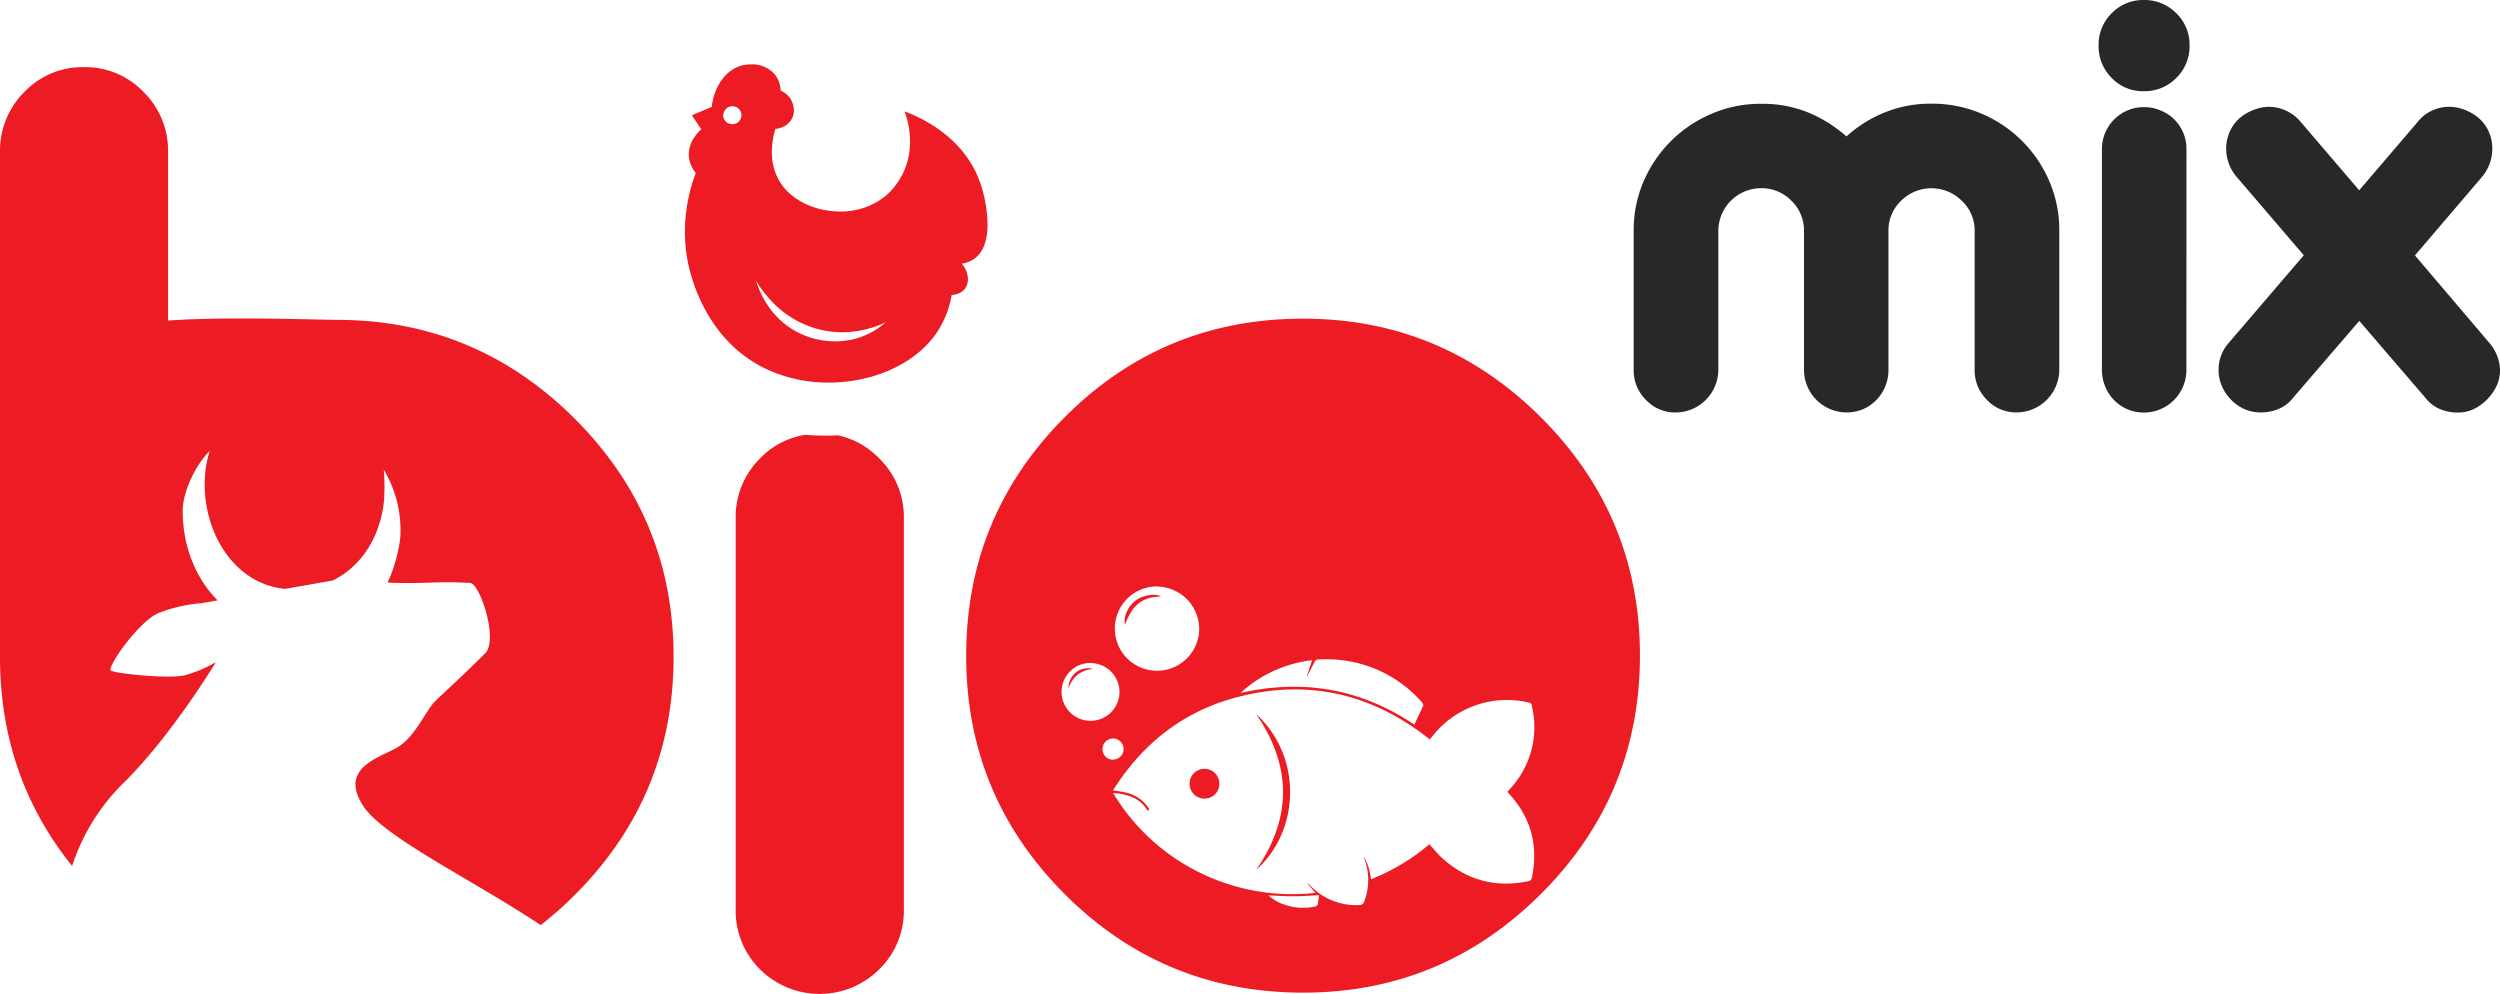 <svg xmlns="http://www.w3.org/2000/svg" viewBox="0 0 754.4 299.92"><defs><style>.cls-1{fill:#282828;}.cls-2{fill:#ed1c24;fill-rule:evenodd;}</style></defs><title>Asset 1</title><g id="Layer_2" data-name="Layer 2"><g id="Layer_1-2" data-name="Layer 1"><path class="cls-1" d="M568.35,34.09a36.48,36.48,0,0,1,14.57-2.8,37.49,37.49,0,0,1,15,3,38.47,38.47,0,0,1,20.49,20.42,37,37,0,0,1,3,14.9v42a12.93,12.93,0,0,1-12.84,12.84,12.07,12.07,0,0,1-9-3.79,12.5,12.5,0,0,1-3.7-9.06v-42A12.24,12.24,0,0,0,592,60.6a13,13,0,0,0-18.35,0,12.36,12.36,0,0,0-3.79,9.06v42a13,13,0,0,1-1,5,12.51,12.51,0,0,1-2.72,4.12,12.75,12.75,0,0,1-4,2.72,12.89,12.89,0,0,1-17.77-11.86v-42a12.37,12.37,0,0,0-3.79-9.06,12.55,12.55,0,0,0-9.22-3.79,12.93,12.93,0,0,0-12.84,12.84v42a12.93,12.93,0,0,1-12.84,12.84,12.07,12.07,0,0,1-9-3.79,12.5,12.5,0,0,1-3.7-9.06v-42a36.93,36.93,0,0,1,3-14.9A38.69,38.69,0,0,1,516.5,34.33a36.9,36.9,0,0,1,14.89-3A36.33,36.33,0,0,1,546,34.09a41.46,41.46,0,0,1,11.19,7.08A38.53,38.53,0,0,1,568.35,34.09Z"/><path class="cls-1" d="M637.22,4a13.19,13.19,0,0,1,9.71-4,13.47,13.47,0,0,1,9.79,4,13.08,13.08,0,0,1,4,9.72,13.34,13.34,0,0,1-4,9.8,13.33,13.33,0,0,1-9.79,4,13,13,0,0,1-9.71-4,13.48,13.48,0,0,1-3.95-9.8A13.21,13.21,0,0,1,637.22,4Zm22.55,107.7A12.84,12.84,0,0,1,642,123.51a12.72,12.72,0,0,1-4-2.72,12.51,12.51,0,0,1-2.72-4.12,13,13,0,0,1-1-5V45a12.65,12.65,0,0,1,12.67-12.68,13,13,0,0,1,5,1A12.53,12.53,0,0,1,656.07,36a12.76,12.76,0,0,1,2.72,4,12.43,12.43,0,0,1,1,4.94Z"/><path class="cls-1" d="M674.91,53.35a13.1,13.1,0,0,1-3.13-8.23,12.43,12.43,0,0,1,1.32-5.93,11.74,11.74,0,0,1,3.29-4,14.73,14.73,0,0,1,4.2-2.22,12.86,12.86,0,0,1,4-.74,12.63,12.63,0,0,1,9.71,4.61l17.61,20.58,17.61-20.58a11.53,11.53,0,0,1,4.36-3.46,12.23,12.23,0,0,1,9.38-.41,14.73,14.73,0,0,1,4.2,2.22,11.77,11.77,0,0,1,3.29,4,12.46,12.46,0,0,1,1.32,5.93A13.12,13.12,0,0,1,749,53.35L728.73,77.07l22.55,26.51a13.12,13.12,0,0,1,3.13,8.23,11,11,0,0,1-1,4.53,14.1,14.1,0,0,1-2.72,4,14.41,14.41,0,0,1-4,3,11.24,11.24,0,0,1-5.1,1.15,13.65,13.65,0,0,1-5.35-1.07,10.77,10.77,0,0,1-4.36-3.38L711.94,96.83,692,120a10.81,10.81,0,0,1-4.36,3.38,13.66,13.66,0,0,1-5.35,1.07,12.12,12.12,0,0,1-5.35-1.15,13,13,0,0,1-4-3,13.51,13.51,0,0,1-2.55-4,11.89,11.89,0,0,1-.91-4.53,12.24,12.24,0,0,1,3-8.23l22.71-26.51Z"/><path class="cls-2" d="M465,269.75q-29.87,29.79-71.76,29.79-42.27,0-72-29.79t-29.68-71.9q0-42.1,29.68-71.9t72-29.79q41.89,0,71.76,29.79t29.87,71.9Q494.82,240,465,269.75Zm-78,3a16.72,16.72,0,0,0,9.7.83c.6-.12.94-.36,1-1,.08-.79.21-1.58.33-2.44-2.6.12-5.12.31-7.63.32s-5-.17-7.65-.27A14.46,14.46,0,0,0,387,272.8Zm-51.13-43.54a3.18,3.18,0,1,0-3.17-3.21A3.14,3.14,0,0,0,335.82,229.25Zm-7-29.17a8.74,8.74,0,1,0,8.95,8.75A8.78,8.78,0,0,0,328.81,200.08Zm20-23.09a12.73,12.73,0,1,0,13,12.68A12.85,12.85,0,0,0,348.83,177Zm80.33,35.11a37.89,37.89,0,0,0-21.23-12.35,38.44,38.44,0,0,0-10.27-.69,1.09,1.09,0,0,0-1,.66c-.73,1.46-1.49,2.91-2.23,4.36l-.13,0,1.6-4.81a38.38,38.38,0,0,0-21.63,9.89c19-4.33,36.35-1.26,52.49,9.54.93-2,1.85-3.91,2.73-5.87C429.51,212.63,429.32,212.29,429.16,212.11Zm33.05.83a1,1,0,0,0-.92-.89A28.6,28.6,0,0,0,432,222.47l-.53.68c-17.21-13.72-36.54-18.38-58-12.81-16.35,4.25-28.7,14-37.61,28.18,1.2.19,2.28.3,3.34.53a11.08,11.08,0,0,1,7.12,4.41,2,2,0,0,1,.34.57,2.23,2.23,0,0,1,0,.65c-.19-.11-.47-.16-.57-.33-1.81-3-4.72-4.23-8-4.81-.66-.12-1.33-.15-2.2-.25a62.63,62.63,0,0,0,22,21.8,63.34,63.34,0,0,0,39.05,8.35l-2.25-2.63.18-.17c.13.16.25.32.38.47a19.16,19.16,0,0,0,14.77,6,1.55,1.55,0,0,0,1.7-1.18,18.57,18.57,0,0,0,0-12.87,2,2,0,0,1-.15-.62,17.46,17.46,0,0,1,2.13,6.9,63,63,0,0,0,17.63-10.58c1.31,1.43,2.49,2.93,3.89,4.2,7.44,6.71,16.14,9,26,6.94a1.17,1.17,0,0,0,1.05-1.06c2-9.64-.25-18.13-7-25.44l-.41-.44c.57-.64,1.15-1.24,1.68-1.89A27.29,27.29,0,0,0,462.22,212.94ZM379,215.43c14.27,13,13.17,35.49.09,47C389.87,246.89,389.86,231.06,379,215.43ZM363.46,241a4.5,4.5,0,1,1,4.5-4.47A4.51,4.51,0,0,1,363.46,241Zm-24-52.47c-.57-2.61,1.11-6,3.79-7.7,2.22-1.38,5.75-1.78,7.07-.79C344.83,180.05,341.61,182.57,339.5,188.52ZM325.17,203.6a8,8,0,0,0-2.7,4.28,5.84,5.84,0,0,1,7.45-6A8.42,8.42,0,0,0,325.17,203.6Zm-34.93-124a7.26,7.26,0,0,1,1.84,4.67A4.79,4.79,0,0,1,291,87.36,5.41,5.41,0,0,1,287.17,89a28.91,28.91,0,0,1-4.59,11.52c-6.59,9.55-19.42,14.93-32.51,14.93a44,44,0,0,1-19.44-4.38c-17.31-8.56-21.94-26.75-22.94-31.39a46.76,46.76,0,0,1-1-9.84,50,50,0,0,1,3.28-17.65,8.92,8.92,0,0,1-2.06-4.55,8.09,8.09,0,0,1-.07-1.06,9.42,9.42,0,0,1,1.94-5.51A12.56,12.56,0,0,1,211.61,39L209,35.13l-.24-.35.39-.16,5.63-2.36c.7-6.53,4.63-11.62,9.61-12.63a12.11,12.11,0,0,1,2.24-.2,9,9,0,0,1,7.1,2.93,8.42,8.42,0,0,1,1.84,5,6.51,6.51,0,0,1,3,2.49,7.09,7.09,0,0,1,1,3.46,5.29,5.29,0,0,1-.79,2.82,5.76,5.76,0,0,1-3.07,2.39,7.17,7.17,0,0,1-1.73.37,24.6,24.6,0,0,0-1.06,7,16.87,16.87,0,0,0,2.34,8.87c3.49,5.73,10.81,9.06,18.21,9.06h0a21.52,21.52,0,0,0,13.7-4.63,21.35,21.35,0,0,0,7.43-16.66,25.53,25.53,0,0,0-1.37-8.19l-.24-.71.7.27c3.93,1.53,16,6.81,21.36,19.33A39.91,39.91,0,0,1,298,67.74c0,4.22-1,8.12-3.9,10.28A8.66,8.66,0,0,1,290.24,79.57Zm-72-44.8v.11A2.72,2.72,0,0,0,221,37.47h.12a2.71,2.71,0,0,0,2.62-2.69v-.12A2.72,2.72,0,0,0,221,32.07h-.12A2.71,2.71,0,0,0,218.27,34.77ZM256.36,103l-.07-.34a23.53,23.53,0,0,0,11-5.4,31.44,31.44,0,0,1-13.11,3,29,29,0,0,1-5.47-.52,29.64,29.64,0,0,1-16.34-9.36,35.68,35.68,0,0,1-4.25-5.69c1.25,4,4.42,11.09,12,15.27A24.61,24.61,0,0,0,252,103a22.77,22.77,0,0,0,4.3-.41ZM226.6,20.13a11.38,11.38,0,0,0-2.1.18,11.38,11.38,0,0,1,2.1-.18Zm-63.47,259c-21-13.92-47.52-26.59-53.57-36-7.83-12.15,6.53-14.75,11.31-18.22s7.77-10.64,10.38-13.24,7.34-6.75,15.18-14.56c4-4-1.56-21-4.54-21.19-10-.63-13.64.37-24.95-.12,1.82-3.64,3.91-10.84,3.91-15.2a35.36,35.36,0,0,0-5.05-18.88,60.31,60.31,0,0,1,.08,9.32c-1.09,11-6.86,19.93-15.5,24.14L86.08,177.7H86c-16.35-1.61-25.67-18.93-24.05-35.23a29.65,29.65,0,0,1,1.36-6.38c-4.26,4.08-8.18,12.32-8.18,18.09,0,10.51,3.83,20.29,10.56,27l-4.83.83a45.26,45.26,0,0,0-13.05,3c-6.09,2.6-15.67,16.48-14.36,17.35S51.25,205,56,203.72a41.66,41.66,0,0,0,9.14-3.9s-13.06,21.7-27.42,36a62.08,62.08,0,0,0-15.95,25.5Q0,234.29,0,198.23V45.78a24.94,24.94,0,0,1,7.33-18,24.2,24.2,0,0,1,18-7.52A24.29,24.29,0,0,1,43.3,27.74a24.78,24.78,0,0,1,7.42,18v51c17.22-1.3,45.74-.22,50.91-.22q41.89,0,71.76,29.79t29.87,71.9q0,42.11-29.87,71.9A112.07,112.07,0,0,1,163.13,279.18Zm79.76-147.95c2,.17,4,.28,6,.28,1.3,0,2.6,0,3.88-.11a24.3,24.3,0,0,1,12.56,7,24.56,24.56,0,0,1,7.42,17.86V274.35a24.69,24.69,0,0,1-7.42,18.14,25.5,25.5,0,0,1-36,0,24.84,24.84,0,0,1-7.33-18.14V156.22a24.72,24.72,0,0,1,7.33-17.86A23.91,23.91,0,0,1,242.88,131.23Z"/></g></g></svg>